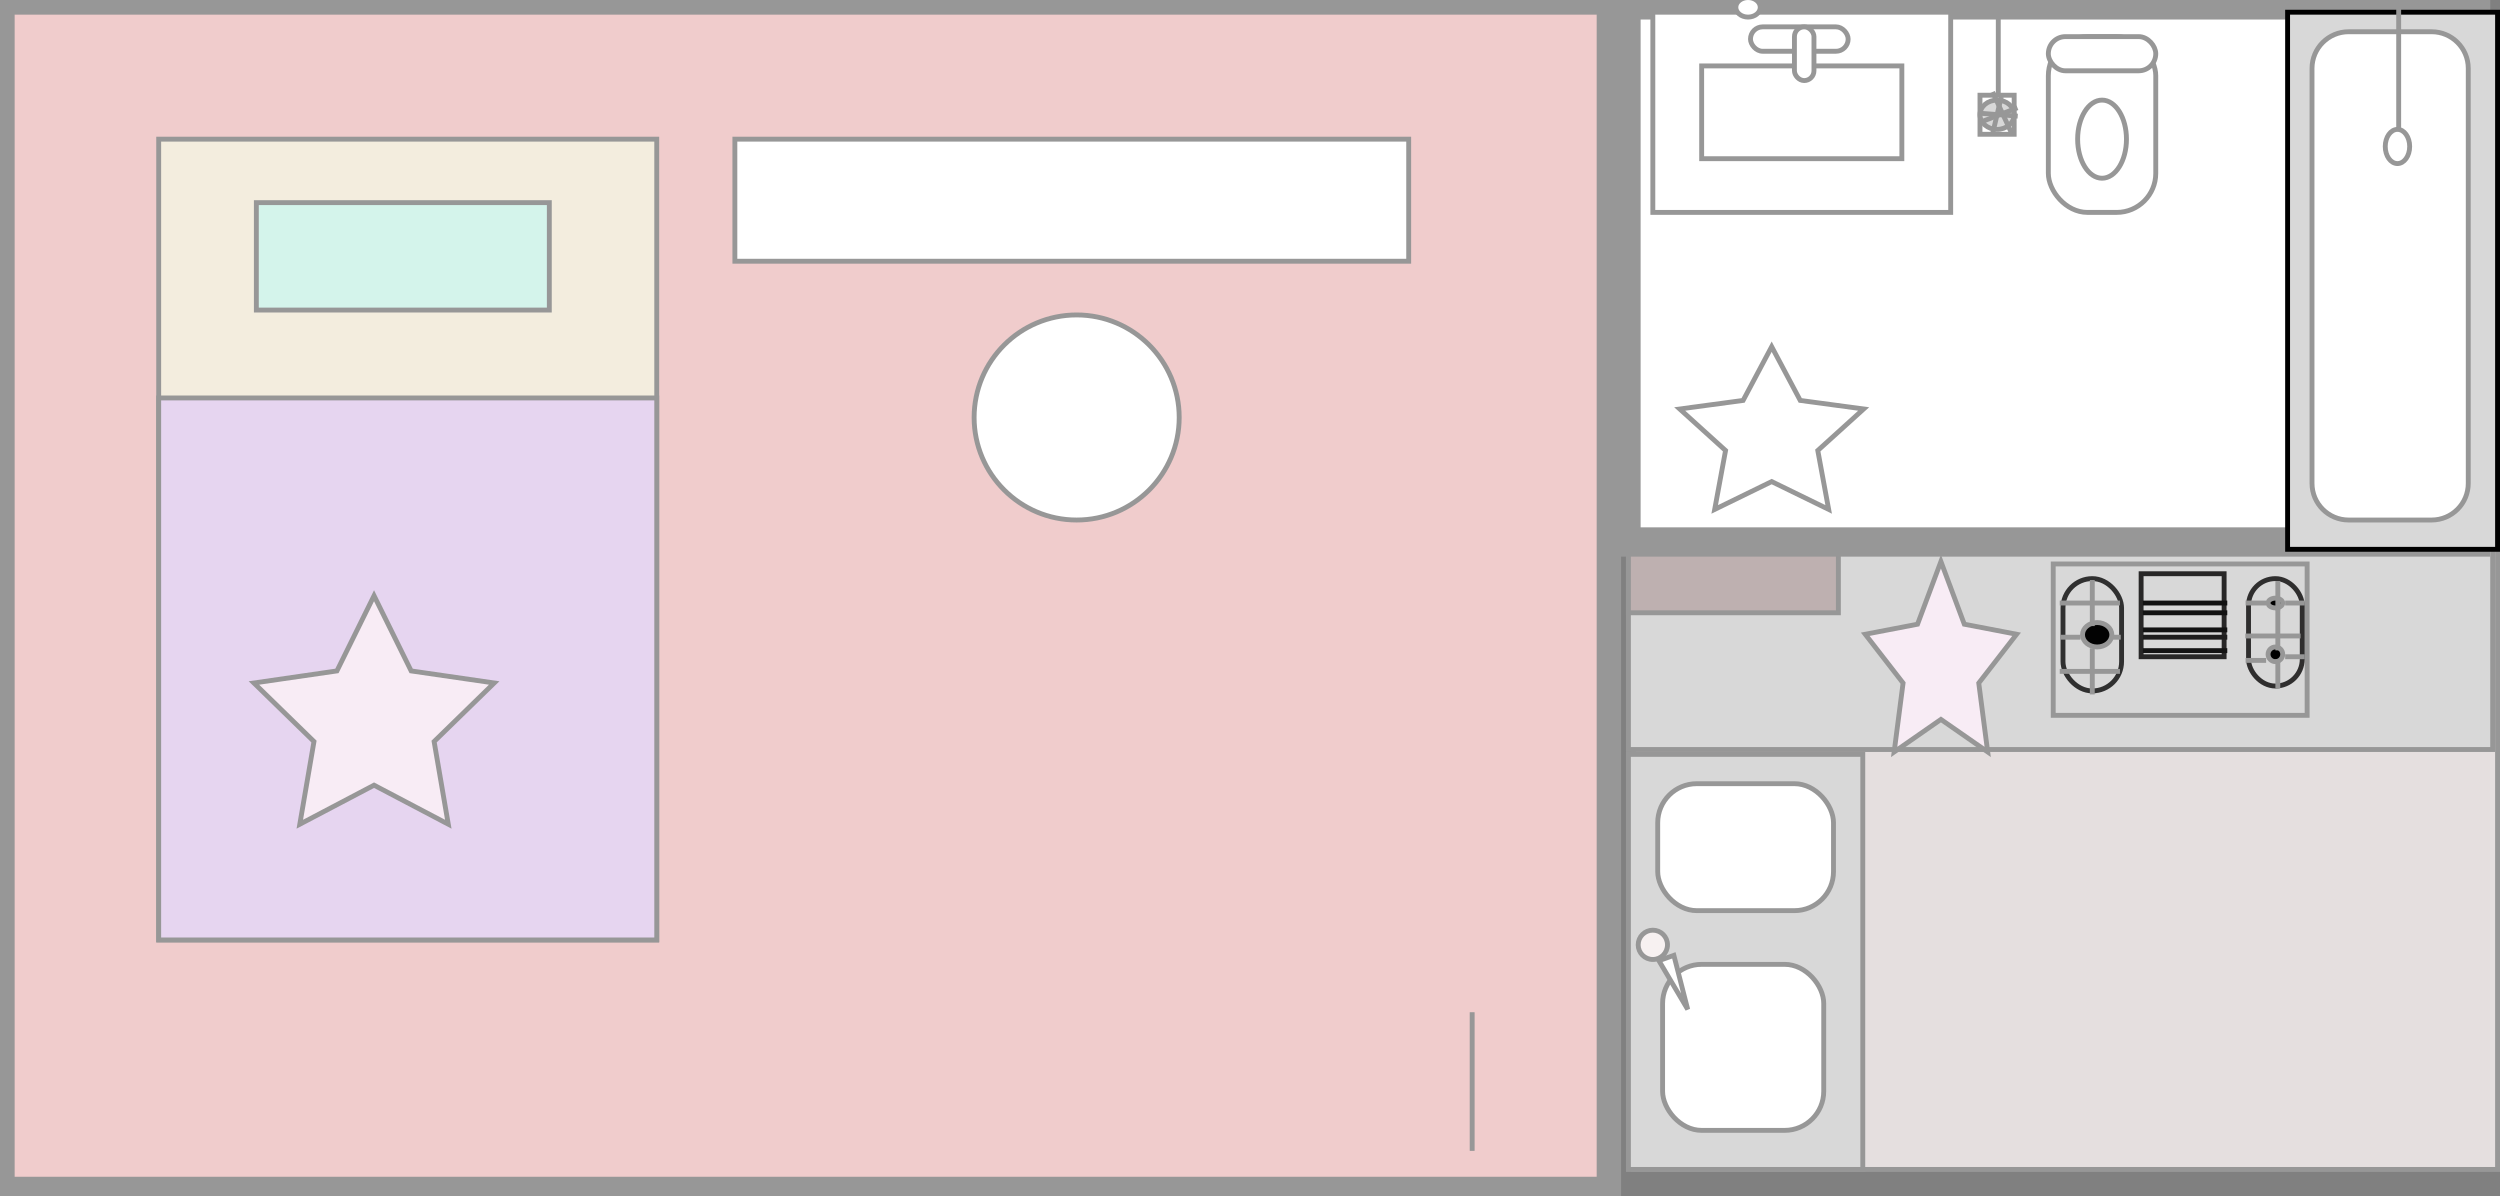 <?xml version="1.0" encoding="UTF-8"?>
<svg width="512px" height="245px" viewBox="0 0 512 245" version="1.1" xmlns="http://www.w3.org/2000/svg" xmlns:xlink="http://www.w3.org/1999/xlink">
    <rect x="0" y="0" width="512" height="245" fill="#808080" stroke="none"/>
    <!-- Generator: Sketch 64 (93537) - https://sketch.com -->
    <title>Slice</title>
    <desc>Created with Sketch.</desc>
    <g id="Page-1" stroke="none" stroke-width="1" fill="none" fill-rule="evenodd">
        <g id="studio3" transform="translate(0, -1)">
            <rect id="Rectangle" stroke="#979797" stroke-width="5" fill="#F0CCCC" fill-rule="nonzero" x="0.5" y="1.5" width="329" height="243"></rect>
            <rect id="Rectangle" stroke="#979797" fill="#F3EDDE" fill-rule="nonzero" x="32.5" y="29.5" width="102" height="164"></rect>
            <rect id="Rectangle" stroke="#979797" fill="#D4F4EB" fill-rule="nonzero" x="52.5" y="42.5" width="60" height="22"></rect>
            <rect id="Rectangle" stroke="#979797" fill="#E6D5F0" fill-rule="nonzero" x="32.5" y="82.5" width="102" height="111"></rect>
            <rect id="Rectangle" stroke="#979797" fill="#FFFFFF" fill-rule="nonzero" x="150.5" y="29.5" width="138" height="25"></rect>
            <circle id="Oval" stroke="#979797" fill="#FFFFFF" fill-rule="nonzero" cx="220.5" cy="86.5" r="21"></circle>
            <line x1="301.5" y1="208.302" x2="301.5" y2="236.698" id="Line" stroke="#979797" fill="#FFFFFF" fill-rule="nonzero"></line>
            <rect id="Rectangle" stroke="#979797" fill="#E5DFDF" fill-rule="nonzero" x="334.5" y="108.5" width="177" height="132"></rect>
            <line x1="342.381" y1="197.324" x2="357.619" y2="207.676" id="Line" stroke="#979797" stroke-linecap="square"></line>
            <rect id="Rectangle" stroke="#979797" fill="#D8D8D8" fill-rule="nonzero" x="333.5" y="155.5" width="48" height="85"></rect>
            <rect id="Rectangle-2" stroke="#979797" fill="#FFFFFF" fill-rule="nonzero" x="339.5" y="161.5" width="36" height="26" rx="8"></rect>
            <rect id="Rectangle" stroke="#979797" fill="#FFFFFF" fill-rule="nonzero" x="340.5" y="198.5" width="33" height="34" rx="8"></rect>
            <path d="M338.5,191.5 C337.672,191.5 336.922,191.836 336.379,192.379 C335.836,192.922 335.5,193.672 335.5,194.5 C335.5,195.328 335.836,196.078 336.379,196.621 C336.922,197.164 337.672,197.5 338.5,197.5 C339.328,197.5 340.078,197.164 340.621,196.621 C341.164,196.078 341.5,195.328 341.5,194.5 C341.5,193.672 341.164,192.922 340.621,192.379 C340.078,191.836 339.328,191.5 338.5,191.5 Z" id="Oval-2" stroke="#979797" fill="#F7F1F1" fill-rule="nonzero"></path>
            <polygon id="Triangle" stroke="#979797" fill="#FFFFFF" fill-rule="nonzero" points="342.806 196.654 339.74 197.742 345.644 207.726"></polygon>
            <rect id="Rectangle" stroke="#979797" fill="#D8D8D8" fill-rule="nonzero" x="333.5" y="108.5" width="177" height="46"></rect>
            <rect id="Rectangle" stroke="#979797" fill="#D8D8D8" fill-rule="nonzero" x="438.5" y="119.5" width="17" height="17" rx="8"></rect>
            <rect id="Rectangle" stroke="#979797" fill="#D8D8D8" fill-rule="nonzero" x="420.5" y="116.5" width="52" height="31"></rect>
            <rect id="Rectangle" stroke="#282727" fill="#D8D8D8" fill-rule="nonzero" x="438.5" y="118.5" width="17" height="17"></rect>
            <line x1="439.354" y1="124.5" x2="455.646" y2="124.5" id="Line-5" stroke="#121212" stroke-linecap="square"></line>
            <line x1="439.354" y1="126.5" x2="455.646" y2="126.5" id="Line-6" stroke="#131313" stroke-linecap="square"></line>
            <line x1="439.354" y1="130" x2="455.646" y2="130" id="Line-7" stroke="#121212" stroke-linecap="square"></line>
            <line x1="439.354" y1="131.5" x2="455.646" y2="131.5" id="Line-8" stroke="#1E1D1D" stroke-linecap="square"></line>
            <line x1="439.354" y1="134.25" x2="455.646" y2="134.25" id="Line-9" stroke="#141414" stroke-linecap="square"></line>
            <rect id="Rectangle" stroke="#303030" fill="#D8D8D8" fill-rule="nonzero" x="422.5" y="119.5" width="12" height="23" rx="6"></rect>
            <rect id="Rectangle" stroke="#2F2E2E" fill="#D8D8D8" fill-rule="nonzero" x="460.5" y="119.5" width="11" height="22" rx="5.5"></rect>
            <ellipse id="Oval" stroke="#979797" fill="#000000" fill-rule="nonzero" cx="466" cy="124.5" rx="1.5" ry="1"></ellipse>
            <circle id="Oval" stroke="#979797" fill="#000000" fill-rule="nonzero" cx="466" cy="135" r="1.5"></circle>
            <ellipse id="Oval" stroke="#979797" fill="#020202" fill-rule="nonzero" cx="429.5" cy="131" rx="3" ry="2.5"></ellipse>
            <rect id="Rectangle" stroke="#979797" fill="#BEB0B0" fill-rule="nonzero" x="333.5" y="108.5" width="43" height="18"></rect>
            <line x1="422.333" y1="124.5" x2="433.667" y2="124.5" id="Line-10" stroke="#979797" stroke-linecap="square"></line>
            <line x1="422.333" y1="138.5" x2="433.667" y2="138.5" id="Line-11" stroke="#979797" stroke-linecap="square"></line>
            <line x1="428.5" y1="120.281" x2="428.5" y2="128.719" id="Line-12" stroke="#979797" stroke-linecap="square"></line>
            <line x1="428.5" y1="134.281" x2="428.5" y2="142.719" id="Line-13" stroke="#979797" stroke-linecap="square"></line>
            <line x1="422.4" y1="131.5" x2="425.6" y2="131.5" id="Line-14" stroke="#979797" stroke-linecap="square"></line>
            <line x1="433.167" y1="131.5" x2="433.833" y2="131.5" id="Line-15" stroke="#979797" stroke-linecap="square"></line>
            <line x1="460.4" y1="124.5" x2="463.6" y2="124.5" id="Line-16" stroke="#979797" stroke-linecap="square"></line>
            <line x1="460.4" y1="136.25" x2="463.6" y2="136.25" id="Line-18" stroke="#979797" stroke-linecap="square"></line>
            <line x1="466.5" y1="126.308" x2="466.5" y2="133.692" id="Line-21" stroke="#979797" stroke-linecap="square"></line>
            <line x1="460.344" y1="131.25" x2="470.656" y2="131.25" id="Line-23" stroke="#979797" stroke-linecap="square"></line>
            <line x1="466.5" y1="120.5" x2="466.5" y2="125.5" id="Line-19" stroke="#979797" stroke-linecap="square"></line>
            <line x1="466.5" y1="136.5" x2="466.5" y2="141.5" id="Line-20" stroke="#979797" stroke-linecap="square"></line>
            <line x1="468.5" y1="124.5" x2="471.5" y2="124.5" id="Line-22" stroke="#979797" stroke-linecap="square"></line>
            <line x1="468.5" y1="135.5" x2="471.5" y2="135.5" id="Line-24" stroke="#979797" stroke-linecap="square"></line>
            <rect id="Rectangle" stroke="#979797" stroke-width="6" fill="#FFFFFF" fill-rule="nonzero" x="333" y="2" width="174" height="110"></rect>
            <line x1="409.25" y1="3.29" x2="409.25" y2="20.71" id="Line-4" stroke="#979797" stroke-linecap="square"></line>
            <rect id="Rectangle" stroke="#979797" fill="#FFFFFF" fill-rule="nonzero" x="419.5" y="8.5" width="22" height="36" rx="8"></rect>
            <ellipse id="Oval" stroke="#979797" fill="#FFFFFF" fill-rule="nonzero" cx="430.5" cy="29.5" rx="5" ry="8"></ellipse>
            <rect id="Rectangle" stroke="#979797" fill="#FFFFFF" fill-rule="nonzero" x="419.5" y="8.5" width="22" height="7" rx="3.5"></rect>
            <ellipse id="Oval" stroke="#979797" fill="#D8D8D8" fill-rule="nonzero" cx="369.5" cy="10" rx="2" ry="1.5"></ellipse>
            <rect id="Rectangle" stroke="#000000" fill="#D8D8D8" fill-rule="nonzero" x="468.5" y="3.5" width="43" height="110"></rect>
            <line x1="369.25" y1="3.289" x2="369.25" y2="13.711" id="Line-2" stroke="#979797" stroke-linecap="square"></line>
            <rect id="Rectangle" stroke="#979797" fill="#FFFFFF" fill-rule="nonzero" x="338.5" y="3.5" width="61" height="41"></rect>
            <rect id="Rectangle-2" stroke="#979797" fill="#FFFFFF" fill-rule="nonzero" x="348.5" y="14.5" width="41" height="19"></rect>
            <path d="M498,7.5 L481,7.5 C478.929,7.5 477.054,8.339 475.697,9.697 C474.339,11.054 473.5,12.929 473.5,15 L473.5,100 C473.5,102.071 474.339,103.946 475.697,105.303 C477.054,106.661 478.929,107.5 481,107.5 L498,107.5 C500.071,107.5 501.946,106.661 503.303,105.303 C504.661,103.946 505.5,102.071 505.5,100 L505.5,15 C505.5,12.929 504.661,11.054 503.303,9.697 C501.946,8.339 500.071,7.5 498,7.5 Z M358,0.5 C357.298,0.5 356.66,0.732 356.199,1.116 C355.774,1.47 355.5,1.956 355.5,2.5 C355.5,3.044 355.774,3.53 356.199,3.884 C356.66,4.268 357.298,4.5 358,4.5 C358.702,4.5 359.34,4.268 359.801,3.884 C360.226,3.53 360.5,3.044 360.5,2.5 C360.5,1.956 360.226,1.47 359.801,1.116 C359.34,0.732 358.702,0.5 358,0.5 Z" id="Rectangle-3" stroke="#979797" fill="#FFFFFF" fill-rule="nonzero"></path>
            <line x1="491.25" y1="3.286" x2="491.25" y2="26.714" id="Line-3" stroke="#979797" stroke-linecap="square"></line>
            <ellipse id="Oval" stroke="#979797" fill="#FFFFFF" fill-rule="nonzero" cx="491" cy="31" rx="2.5" ry="3.5"></ellipse>
            <rect id="Rectangle" stroke="#979797" fill="#FFFFFF" fill-rule="nonzero" x="358.5" y="6.5" width="20" height="5" rx="2.5"></rect>
            <rect id="Rectangle" stroke="#979797" fill="#FFFFFF" fill-rule="nonzero" x="367.5" y="6.5" width="4" height="11" rx="2"></rect>
            <rect id="Rectangle" stroke="#979797" fill="#FFFFFF" fill-rule="nonzero" x="405.5" y="20.5" width="7" height="8"></rect>
            <ellipse id="Oval" stroke="#979797" fill="#D8D8D8" fill-rule="nonzero" cx="409" cy="24.5" rx="3.5" ry="3"></ellipse>
            <line x1="406.269" y1="24.25" x2="412.731" y2="24.75" id="Line-5" stroke="#979797" stroke-linecap="square"></line>
            <line x1="408.286" y1="20.286" x2="411.714" y2="27.714" id="Line-6" stroke="#979797" stroke-linecap="square"></line>
            <line x1="408.25" y1="27.682" x2="409.75" y2="21.318" id="Line-7" stroke="#979797" stroke-linecap="square"></line>
            <line x1="406.292" y1="25.75" x2="412.708" y2="23.25" id="Line-8" stroke="#979797" stroke-linecap="square"></line>
        </g>
        <polygon id="Star" stroke="#979797" fill="#F8ECF5" fill-rule="nonzero" points="76.604 122 69.001 137.405 52 139.876 64.302 151.867 61.398 168.8 76.604 160.805 91.81 168.8 88.906 151.867 101.208 139.876 84.207 137.405"></polygon>
        <polygon id="Star" stroke="#979797" fill="#F8ECF5" fill-rule="nonzero" points="397.5 115 392.71 127.838 382 129.897 389.75 139.89 387.92 154 397.5 147.338 407.08 154 405.25 139.89 413 129.897 402.29 127.838"></polygon>
        <polygon id="Star" stroke="#979797" fill="#FFFFFF" fill-rule="nonzero" points="362.839 71 356.988 82.008 344 83.76 353.395 92.264 351.167 104.326 362.839 98.628 374.51 104.326 372.282 92.264 381.677 83.76 368.689 82.008"></polygon>
    </g>
</svg>